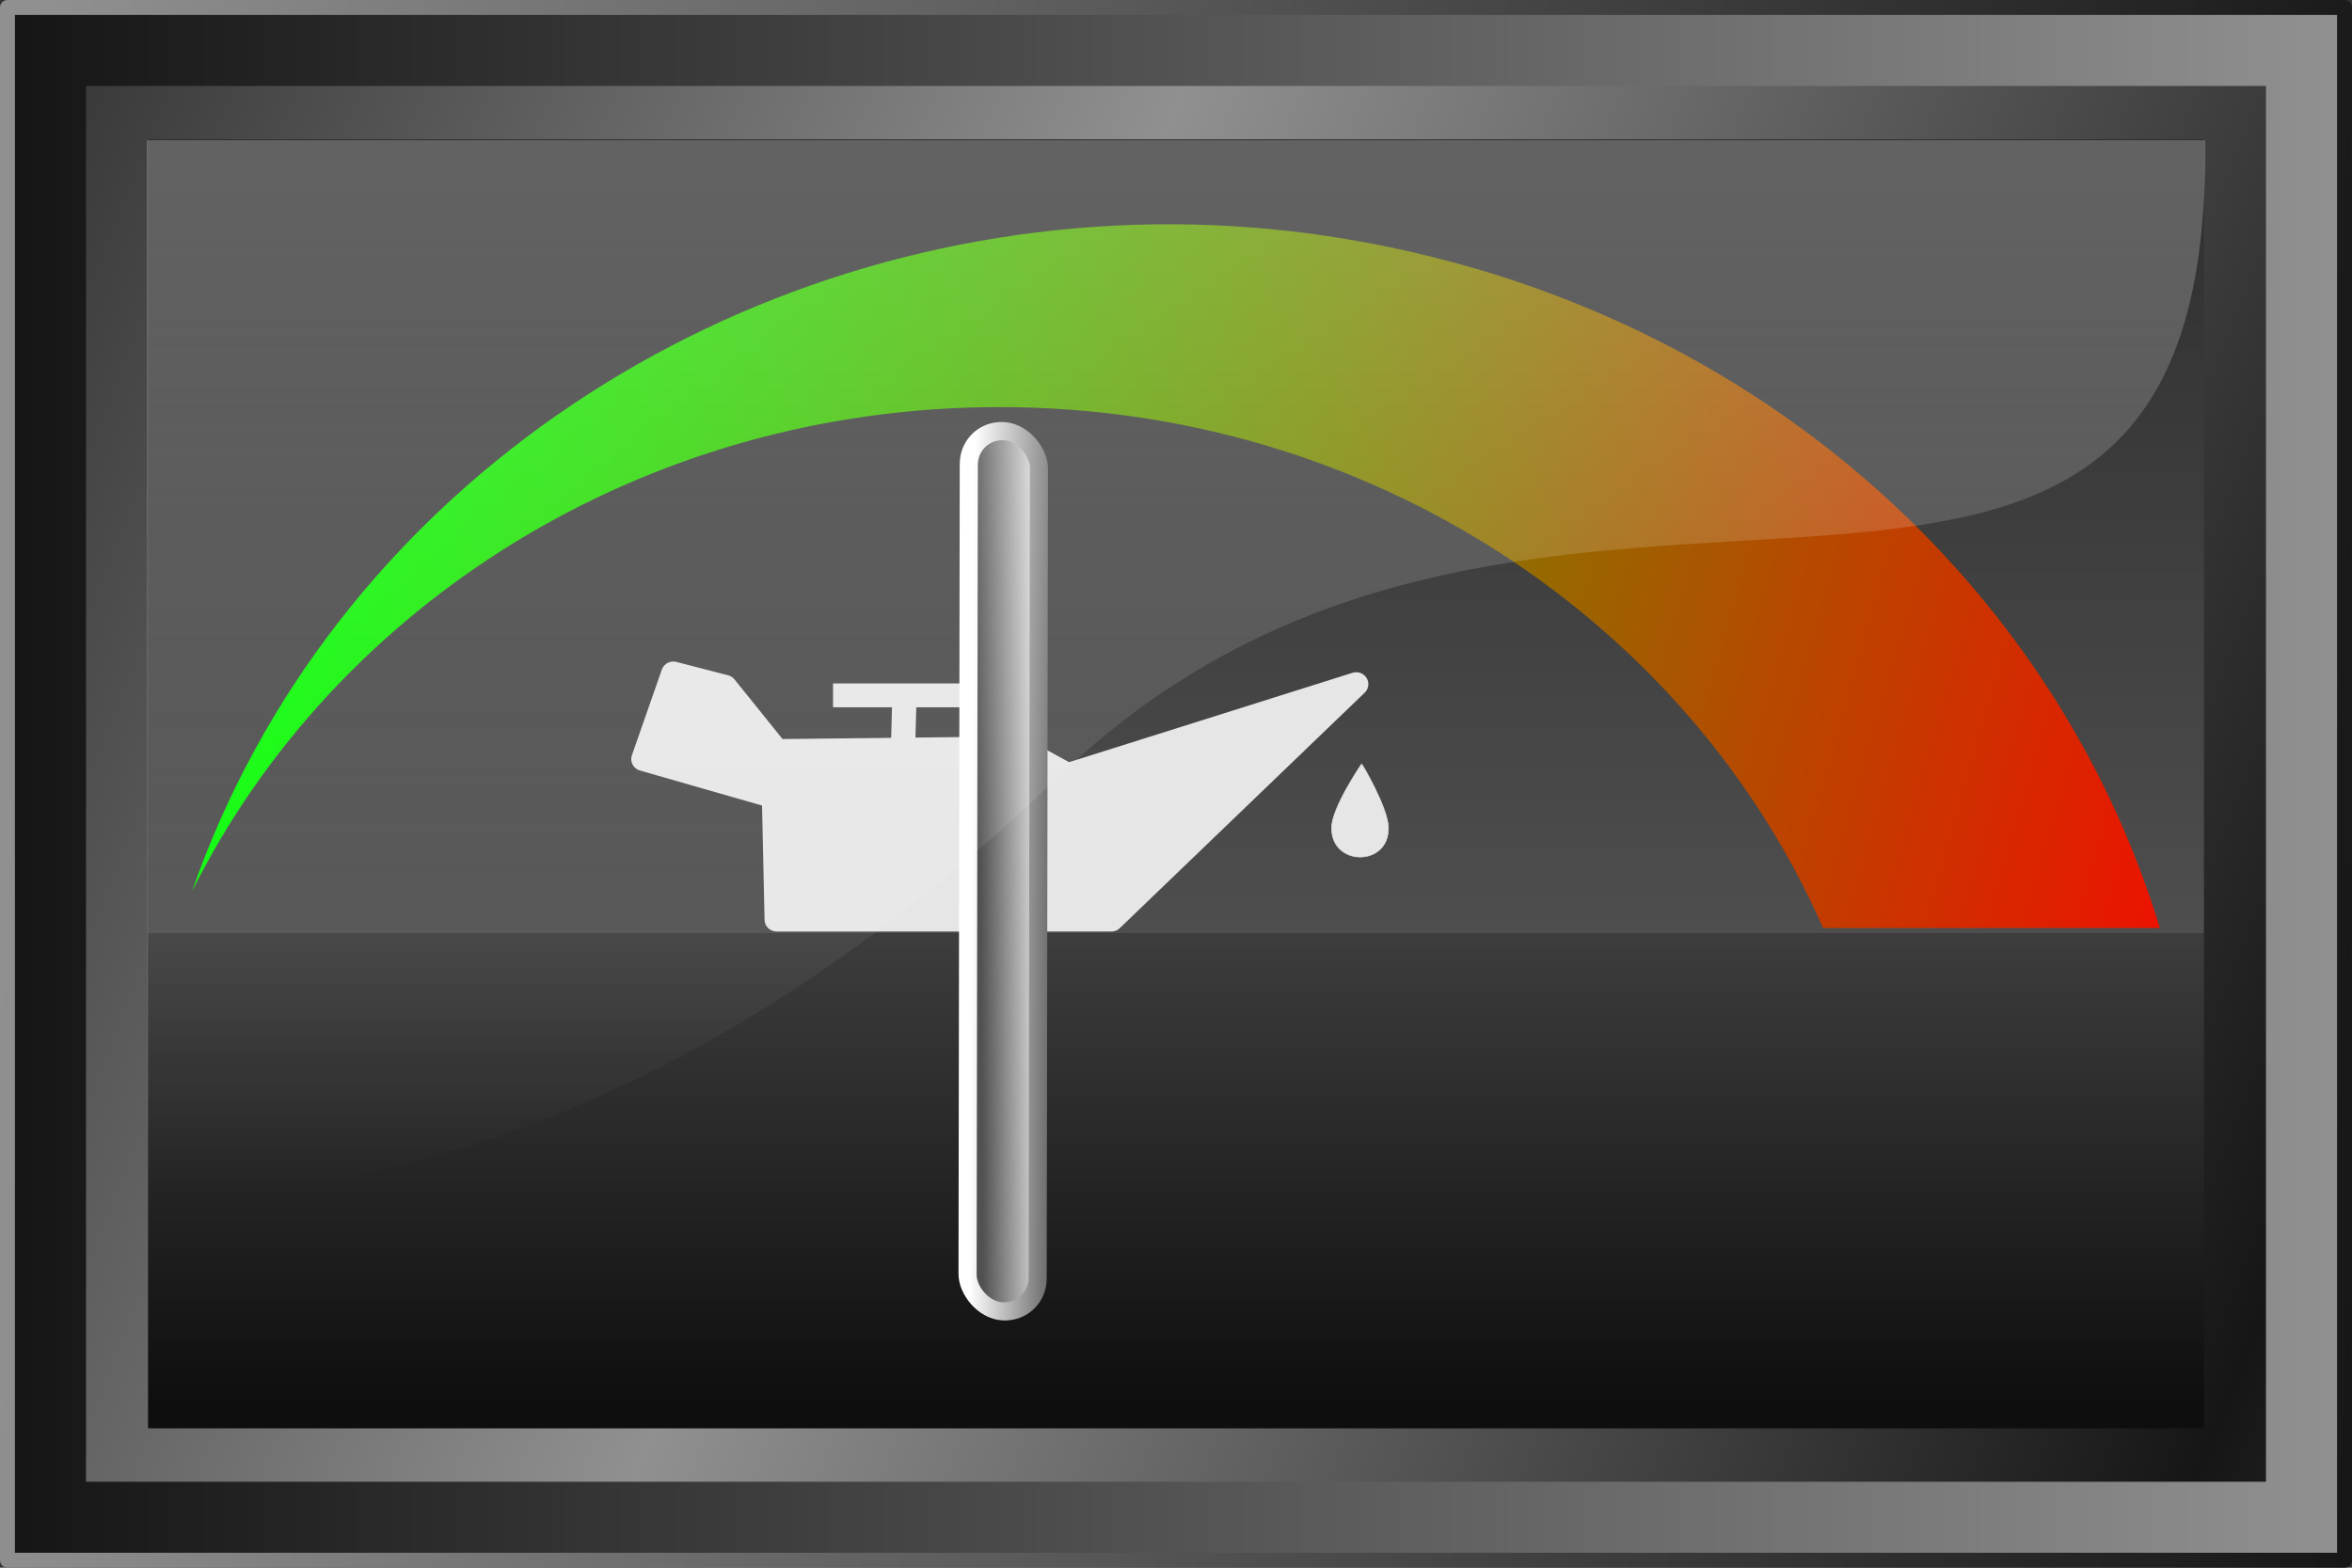 <svg xmlns="http://www.w3.org/2000/svg" xmlns:cc="http://web.resource.org/cc/" xmlns:svg="http://www.w3.org/2000/svg" xmlns:xlink="http://www.w3.org/1999/xlink" id="svg3247" width="150" height="100" version="1.0"><rect width="100%" height="100%" fill="#333333" stroke="none"/><defs id="defs3249"><linearGradient id="linearGradient3026"><stop id="stop3034" offset="0" style="stop-color:#161616;stop-opacity:1"/><stop style="stop-color:#909090;stop-opacity:1" id="stop3030" offset="1"/></linearGradient><linearGradient id="linearGradient3178"><stop style="stop-color:#2c2c2c;stop-opacity:1" id="stop3180" offset="0"/><stop id="stop3188" offset=".642" style="stop-color:#4e4e4e;stop-opacity:1"/><stop style="stop-color:#3d3d3d;stop-opacity:1" id="stop3190" offset=".642"/><stop style="stop-color:#0e0e0e;stop-opacity:1" id="stop3182" offset="1"/></linearGradient><linearGradient id="linearGradient3018"><stop style="stop-color:#0f0;stop-opacity:1" id="stop3020" offset="0"/><stop style="stop-color:red;stop-opacity:1" id="stop3022" offset="1"/></linearGradient><linearGradient id="linearGradient3226" x1="41.71" x2="46.958" y1="80.464" y2="80.489" gradientTransform="matrix(1.131,3.4071472e-8,-6.3062198e-8,1.182,134.37,589.091)" gradientUnits="userSpaceOnUse" xlink:href="#linearGradient2922"/><linearGradient id="linearGradient2922"><stop style="stop-color:#fff;stop-opacity:1" id="stop2924" offset="0"/><stop style="stop-color:#515151;stop-opacity:1" id="stop2926" offset="1"/></linearGradient><linearGradient id="linearGradient3234" x1="-37.682" x2="-41.682" y1="77.929" y2="77.964" gradientTransform="matrix(1.131,3.4071472e-8,-6.3062198e-8,1.182,229.248,587.571)" gradientUnits="userSpaceOnUse" xlink:href="#linearGradient2922"/><linearGradient id="linearGradient3239"><stop style="stop-color:#fff;stop-opacity:.25" id="stop3241" offset="0"/><stop style="stop-color:#fff;stop-opacity:0" id="stop3243" offset="1"/></linearGradient><linearGradient id="linearGradient3245" x1="-73.931" x2="-73.931" y1="-81.402" y2="-43.013" gradientTransform="matrix(1.256,0,0,1.754,313.371,785.274)" gradientUnits="userSpaceOnUse" xlink:href="#linearGradient3239"/><linearGradient id="linearGradient6547" x1="-62.89" x2="-34.963" y1="-.33" y2="-.33" gradientTransform="matrix(4.727,1.245,-1.301,4.524,427.967,772.14)" gradientUnits="userSpaceOnUse" xlink:href="#linearGradient3018"/><linearGradient id="linearGradient6550" x1="-39.975" x2="-39.975" y1="-27.43" y2="-9.758" gradientTransform="matrix(4.373,0,0,5.045,379.817,772.153)" gradientUnits="userSpaceOnUse" xlink:href="#linearGradient3178"/><linearGradient id="linearGradient6553" x1="-37.822" x2="-68.81" y1="8.211" y2="-3.096" gradientTransform="matrix(2.955,0,0,2.774,376.521,706.682)" gradientUnits="userSpaceOnUse" spreadMethod="reflect" xlink:href="#linearGradient3026"/><linearGradient id="linearGradient7542" x1="-278.338" x2="-119.338" y1="-698.665" y2="-690.991" gradientUnits="userSpaceOnUse" xlink:href="#linearGradient3026"/><linearGradient id="linearGradient9496" x1="-121.174" x2="-274.261" y1="-661.884" y2="-661.884" gradientUnits="userSpaceOnUse" xlink:href="#linearGradient3026"/><linearGradient id="linearGradient3201" x1="-403.007" x2="-237.088" y1="162.933" y2="162.933" gradientTransform="matrix(0.859,0,0,0.859,38.761,591.493)" gradientUnits="userSpaceOnUse" xlink:href="#linearGradient3018"/><linearGradient id="linearGradient3225" x1="-121.174" x2="-274.261" y1="-661.884" y2="-661.884" gradientTransform="translate(449.72,0)" gradientUnits="userSpaceOnUse" xlink:href="#linearGradient3026"/><linearGradient id="linearGradient3227" x1="-278.338" x2="-119.338" y1="-698.665" y2="-690.991" gradientTransform="translate(449.72,0)" gradientUnits="userSpaceOnUse" xlink:href="#linearGradient3026"/><linearGradient id="linearGradient3229" x1="-37.822" x2="-68.81" y1="8.211" y2="-3.096" gradientTransform="matrix(2.955,0,0,2.774,-73.199,706.682)" gradientUnits="userSpaceOnUse" spreadMethod="reflect" xlink:href="#linearGradient3026"/><linearGradient id="linearGradient3231" x1="-39.975" x2="-39.975" y1="-27.43" y2="-9.758" gradientTransform="matrix(4.373,0,0,5.045,-69.903,772.153)" gradientUnits="userSpaceOnUse" xlink:href="#linearGradient3178"/><linearGradient id="linearGradient3235" x1="-37.682" x2="-41.682" y1="77.929" y2="77.964" gradientTransform="matrix(1.166,1.2841557e-7,6.6686503e-8,1.502,-400.501,495.598)" gradientUnits="userSpaceOnUse" xlink:href="#linearGradient2922"/><linearGradient id="linearGradient3237" x1="41.71" x2="46.958" y1="80.464" y2="80.489" gradientTransform="matrix(1.166,1.2841557e-7,6.6686503e-8,1.502,-498.326,497.529)" gradientUnits="userSpaceOnUse" xlink:href="#linearGradient2922"/><linearGradient id="linearGradient3240" x1="-73.931" x2="-73.931" y1="-81.402" y2="-43.013" gradientTransform="matrix(1.293,0,0,1.858,-128.517,788.815)" gradientUnits="userSpaceOnUse" xlink:href="#linearGradient3239"/><linearGradient id="linearGradient4219" x1="-258.628" x2="-258.628" y1="691.024" y2="724.683" gradientTransform="matrix(1.105,0,0,0.998,33.717,0.599)" gradientUnits="userSpaceOnUse" xlink:href="#linearGradient3026"/><linearGradient id="linearGradient2388" x1="-62.89" x2="-34.963" y1="-.33" y2="-.33" gradientTransform="matrix(4.539,1.176,-1.249,4.272,414.568,768.947)" gradientUnits="userSpaceOnUse" xlink:href="#linearGradient3018"/><linearGradient id="linearGradient2391" x1="-39.975" x2="-39.975" y1="-27.43" y2="-9.758" gradientTransform="matrix(4.199,0,0,4.763,368.335,770.02)" gradientUnits="userSpaceOnUse" xlink:href="#linearGradient3178"/><linearGradient id="linearGradient2394" x1="-37.822" x2="-68.81" y1="8.211" y2="-3.096" gradientTransform="matrix(2.838,0,0,2.619,365.17,708.197)" gradientUnits="userSpaceOnUse" spreadMethod="reflect" xlink:href="#linearGradient3026"/><linearGradient id="linearGradient2397" x1="-121.174" x2="-274.261" y1="-661.884" y2="-661.884" gradientTransform="matrix(0.96,0,0,0.944,-3.639,-40.904)" gradientUnits="userSpaceOnUse" xlink:href="#linearGradient3026"/><linearGradient id="linearGradient2399" x1="-278.338" x2="-119.338" y1="-698.665" y2="-690.991" gradientTransform="matrix(0.96,0,0,0.944,-3.639,-40.904)" gradientUnits="userSpaceOnUse" xlink:href="#linearGradient3026"/></defs><g id="layer1" transform="translate(-118.361,-633.867)"><g id="widget"><rect style="fill:url(#linearGradient2397);fill-opacity:1;fill-rule:nonzero;stroke:url(#linearGradient2399);stroke-width:.952;stroke-linecap:square;stroke-linejoin:round;stroke-miterlimit:4;stroke-dasharray:none;stroke-opacity:1" id="rect6555" width="149.048" height="99.048" x="-267.884" y="-733.391" transform="scale(-1,-1)"/><rect id="rect3186" width="139.027" height="89.036" x="123.847" y="639.349" style="fill:url(#linearGradient2394);fill-opacity:1;fill-rule:nonzero;stroke:none;stroke-width:1.209;stroke-linecap:square;stroke-linejoin:round;stroke-miterlimit:4;stroke-dasharray:none;stroke-opacity:1"/><rect id="rect3176" width="131.115" height="82.225" x="127.803" y="642.754" style="fill:url(#linearGradient2391);fill-opacity:1;fill-rule:nonzero;stroke:none;stroke-width:1.209;stroke-linecap:square;stroke-linejoin:round;stroke-miterlimit:4;stroke-dasharray:none;stroke-opacity:1"/><path id="path2186" d="M 190.786,648.205 C 163.814,649.047 139.375,665.591 130.613,690.71 C 139.708,672.493 159.315,659.835 182.106,659.835 C 205.845,659.835 226.085,673.617 234.628,693.063 L 256.108,693.063 C 250.007,672.995 233.288,656.36 210.353,650.42 C 203.793,648.721 197.249,648.003 190.786,648.205 z" style="fill:url(#linearGradient2388);fill-opacity:1;fill-rule:nonzero;stroke:none;stroke-width:1;stroke-linecap:square;stroke-linejoin:round;stroke-miterlimit:4;stroke-dasharray:none;stroke-opacity:1"/><g style="fill:#e6e6e6;fill-opacity:1;stroke:#e6e6e6;stroke-opacity:1" id="g4253" transform="matrix(4.1273281e-2,0,0,4.0588735e-2,734.235,1039.821)"><path style="fill:#e6e6e6;fill-opacity:1;fill-rule:evenodd;stroke:#e6e6e6;stroke-width:37.525;stroke-linecap:round;stroke-linejoin:round;stroke-miterlimit:4;stroke-opacity:1" id="path2284" d="M -13721.697,-8556.473 L -13204.612,-8556.473 L -12826.258,-8926.42 L -13271.875,-8783.486 L -13347.546,-8825.525 L -13721.697,-8821.322 L -13801.572,-8922.216 L -13881.446,-8943.236 L -13927.69,-8808.71 L -13725.901,-8749.854 L -13721.697,-8556.473 z"/><path style="fill:#e6e6e6;fill-opacity:1;fill-rule:evenodd;stroke:#e6e6e6;stroke-width:37.513;stroke-linecap:butt;stroke-linejoin:miter;stroke-miterlimit:4;stroke-opacity:1" id="path2286" d="M -13526.26,-8835.673 L -13524.401,-8903.311"/><path style="fill:#e6e6e6;fill-opacity:1;fill-rule:evenodd;stroke:#e6e6e6;stroke-width:37.5;stroke-linecap:butt;stroke-linejoin:miter;stroke-miterlimit:4;stroke-opacity:1" id="path2288" d="M -13634.633,-8908.841 L -13416.028,-8908.841"/><path style="fill:#e6e6e6;fill-opacity:1;fill-rule:evenodd;stroke:#e6e6e6;stroke-width:1px;stroke-linecap:butt;stroke-linejoin:miter;stroke-opacity:1" id="path2295" d="M -12817.826,-8801.122 C -12817.826,-8801.122 -12864.943,-8731.171 -12864.201,-8699.976 C -12864.277,-8639.803 -12775.493,-8639.375 -12776.542,-8700.772 C -12776.776,-8731.559 -12817.26,-8801.162 -12817.826,-8801.122 z"/></g></g><rect style="opacity:1;fill:url(#linearGradient3234);fill-opacity:1;fill-rule:nonzero;stroke:url(#linearGradient3226);stroke-width:1.156;stroke-linecap:square;stroke-linejoin:round;stroke-miterlimit:4;stroke-dasharray:none;stroke-opacity:1" id="pointer" width="4.476" height="56.148" x="181.326" y="651.893" rx="2.238" ry="2.238" transform="matrix(0.999,5.161256e-2,-1.525921e-3,1,0,0)"/><path style="fill:url(#linearGradient3245);fill-opacity:1;fill-rule:nonzero;stroke:none;stroke-width:1;stroke-linecap:square;stroke-linejoin:round;stroke-miterlimit:4;stroke-opacity:1" id="glass" d="M 127.726,642.812 L 258.99,642.812 C 259.539,685.8 216.798,653.618 185.857,683.418 C 154.278,713.833 127.726,709.616 127.726,709.616 L 127.726,642.812 z"/></g></svg>